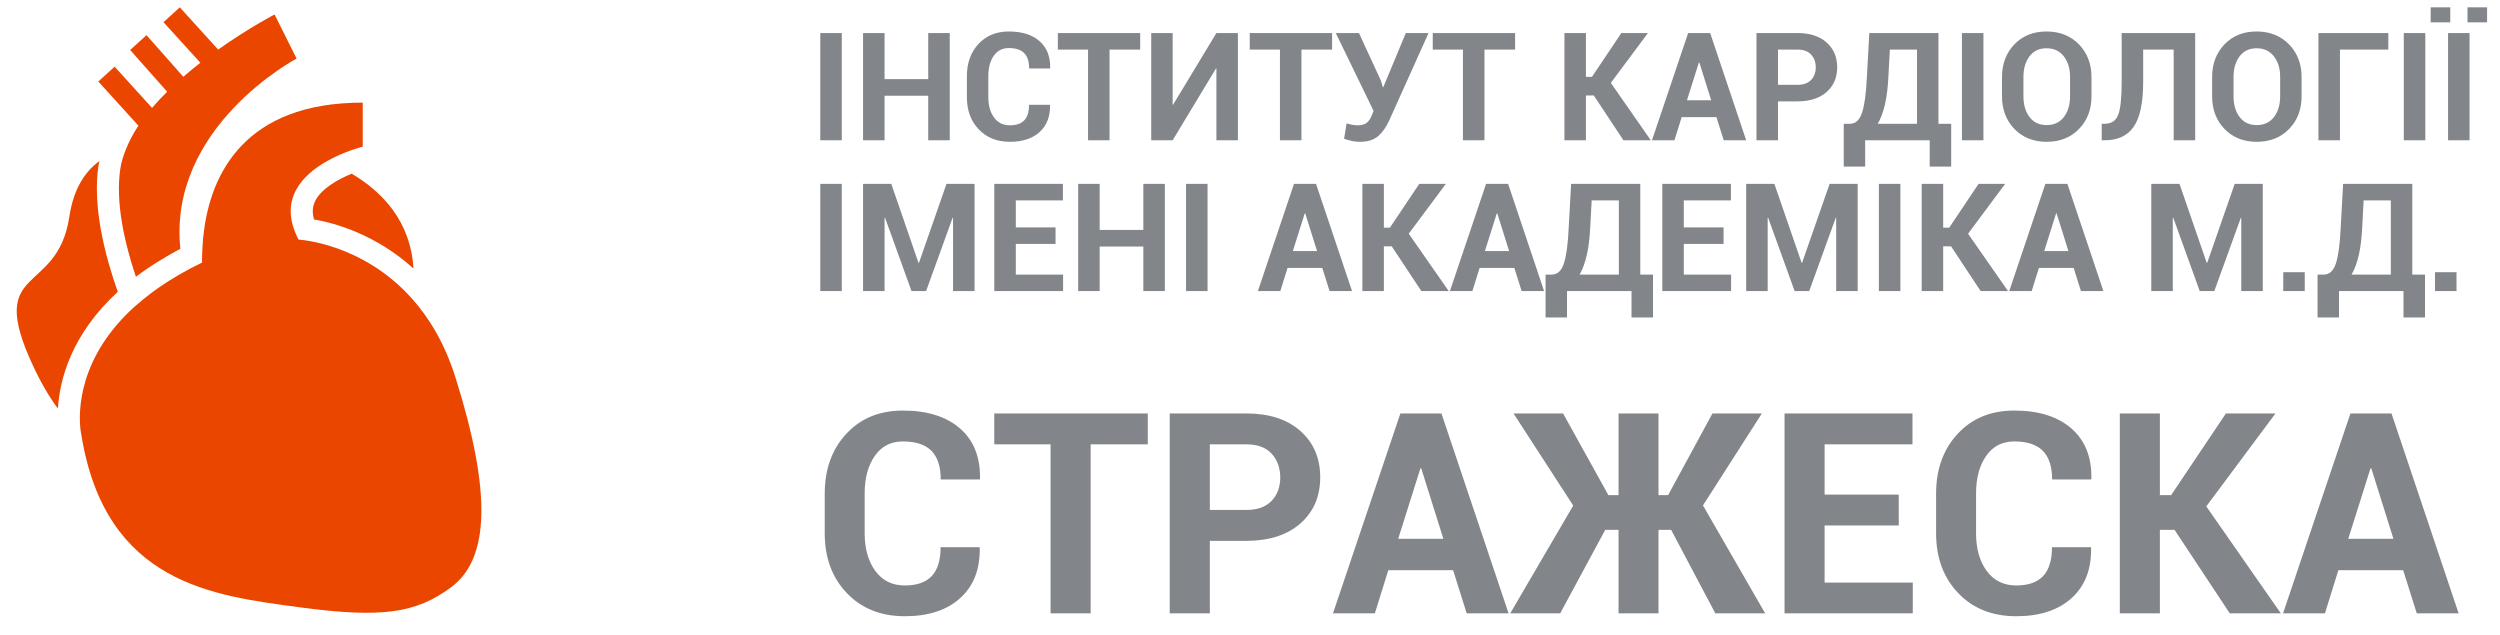 <?xml version="1.0" encoding="UTF-8"?>
<svg width="130px" height="33px" viewBox="0 0 130 33" version="1.1" xmlns="http://www.w3.org/2000/svg" xmlns:xlink="http://www.w3.org/1999/xlink">
    <!-- Generator: Sketch 48.1 (47250) - http://www.bohemiancoding.com/sketch -->
    <title>logo</title>
    <desc>Created with Sketch.</desc>
    <defs></defs>
    <g id="Artboard" stroke="none" stroke-width="1" fill="none" fill-rule="evenodd" transform="translate(-73, -168)">
        <g id="logo" transform="translate(73.246, 168.235)" fill-rule="nonzero">
            <path d="M16.123,10.262 C16.423,9.592 17.316,9.095 18.041,8.796 C19.626,9.733 21.108,11.264 21.256,13.731 C19.31,11.961 17.184,11.366 16.082,11.175 C15.958,10.734 16.038,10.451 16.123,10.262 Z M4.875,8.369 C4.56,10.474 5.187,12.979 5.878,14.941 C3.454,17.164 2.856,19.516 2.766,21.011 C2.339,20.439 1.907,19.72 1.477,18.795 C-1.034,13.421 2.731,15.213 3.36,11.033 C3.583,9.532 4.215,8.651 4.931,8.134 C4.915,8.212 4.889,8.289 4.875,8.369 Z M6.303,7.528 C6.469,7.111 6.683,6.7 6.952,6.301 L4.866,4.003 L5.714,3.232 L7.661,5.375 C7.906,5.087 8.171,4.807 8.446,4.536 L6.523,2.364 L7.371,1.593 L9.287,3.758 C9.58,3.504 9.875,3.258 10.173,3.028 L8.255,0.919 L9.103,0.146 L11.097,2.342 C12.686,1.218 14.031,0.518 14.031,0.518 L15.177,2.81 C15.177,2.81 8.478,6.347 9.132,12.704 C8.725,12.916 8.356,13.134 7.999,13.355 C7.574,13.616 7.181,13.885 6.82,14.157 C6.231,12.399 5.747,10.286 6.01,8.54 C6.059,8.2 6.169,7.862 6.303,7.528 Z M21.178,15.294 C22.073,16.298 22.883,17.625 23.438,19.392 C25.321,25.365 25.222,28.829 23.198,30.313 C21.404,31.63 19.673,31.934 15.279,31.337 C10.887,30.741 5.241,30.144 3.984,22.379 C3.984,22.379 3.972,22.321 3.958,22.235 C3.861,21.607 3.627,18.842 6.322,16.12 C6.593,15.846 6.9,15.574 7.234,15.303 C7.489,15.096 7.76,14.892 8.055,14.688 C8.694,14.252 9.415,13.825 10.26,13.421 C10.26,12.627 10.303,10.896 11.059,9.22 C11.362,8.555 11.776,7.897 12.344,7.31 C13.571,6.043 15.519,5.101 18.616,5.101 L18.616,7.393 C18.616,7.393 17.678,7.621 16.743,8.152 C15.469,8.875 14.196,10.162 15.281,12.226 C15.281,12.226 18.588,12.388 21.178,15.294 Z" id="Combined-Shape" fill="#EB4600"></path>
            <path d="M43.527,7.058 L42.409,7.058 L42.409,1.483 L43.527,1.483 L43.527,7.058 Z M49.141,7.058 L48.022,7.058 L48.022,4.742 L45.752,4.742 L45.752,7.058 L44.633,7.058 L44.633,1.483 L45.752,1.483 L45.752,3.88 L48.022,3.88 L48.022,1.483 L49.141,1.483 L49.141,7.058 Z M54.349,5.213 L54.356,5.236 C54.366,5.83 54.185,6.296 53.812,6.633 C53.44,6.97 52.925,7.139 52.269,7.139 C51.6,7.139 51.06,6.924 50.649,6.493 C50.238,6.063 50.033,5.507 50.033,4.826 L50.033,3.719 C50.033,3.04 50.233,2.484 50.634,2.051 C51.035,1.619 51.561,1.402 52.212,1.402 C52.891,1.402 53.422,1.568 53.805,1.9 C54.188,2.232 54.374,2.699 54.364,3.302 L54.356,3.325 L53.269,3.325 C53.269,2.967 53.183,2.701 53.01,2.526 C52.838,2.351 52.572,2.264 52.212,2.264 C51.877,2.264 51.616,2.399 51.429,2.668 C51.241,2.937 51.147,3.285 51.147,3.711 L51.147,4.826 C51.147,5.255 51.246,5.604 51.444,5.875 C51.642,6.146 51.917,6.281 52.269,6.281 C52.604,6.281 52.853,6.193 53.018,6.019 C53.183,5.844 53.265,5.575 53.265,5.213 L54.349,5.213 Z M59.043,2.344 L57.45,2.344 L57.45,7.058 L56.332,7.058 L56.332,2.344 L54.762,2.344 L54.762,1.483 L59.043,1.483 L59.043,2.344 Z M63.007,1.483 L64.125,1.483 L64.125,7.058 L63.007,7.058 L63.007,3.332 L62.984,3.328 L60.732,7.058 L59.618,7.058 L59.618,1.483 L60.732,1.483 L60.732,5.205 L60.755,5.209 L63.007,1.483 Z M69.023,2.344 L67.43,2.344 L67.43,7.058 L66.311,7.058 L66.311,2.344 L64.741,2.344 L64.741,1.483 L69.023,1.483 L69.023,2.344 Z M71.562,3.96 L71.661,4.297 L71.684,4.301 L72.856,1.483 L74.039,1.483 L72.006,6.001 C71.845,6.361 71.651,6.641 71.424,6.84 C71.196,7.039 70.879,7.139 70.47,7.139 C70.317,7.139 70.18,7.125 70.06,7.098 C69.94,7.072 69.803,7.033 69.647,6.982 L69.777,6.181 C69.892,6.215 69.993,6.239 70.081,6.256 C70.17,6.273 70.258,6.281 70.348,6.281 C70.557,6.281 70.718,6.236 70.83,6.145 C70.942,6.054 71.031,5.92 71.094,5.741 L71.179,5.53 L69.214,1.483 L70.42,1.483 L71.562,3.96 Z M78.539,2.344 L76.946,2.344 L76.946,7.058 L75.827,7.058 L75.827,2.344 L74.257,2.344 L74.257,1.483 L78.539,1.483 L78.539,2.344 Z M82.632,4.73 L82.222,4.73 L82.222,7.058 L81.104,7.058 L81.104,1.483 L82.222,1.483 L82.222,3.761 L82.536,3.761 L84.064,1.483 L85.447,1.483 L83.517,4.075 L85.596,7.058 L84.172,7.058 L82.632,4.73 Z M89.008,5.856 L87.201,5.856 L86.825,7.058 L85.657,7.058 L87.538,1.483 L88.683,1.483 L90.555,7.058 L89.387,7.058 L89.008,5.856 Z M87.476,4.979 L88.736,4.979 L88.12,3.014 L88.097,3.014 L87.476,4.979 Z M92.209,5.036 L92.209,7.058 L91.091,7.058 L91.091,1.483 L93.224,1.483 C93.865,1.483 94.369,1.646 94.737,1.973 C95.104,2.3 95.288,2.73 95.288,3.263 C95.288,3.797 95.104,4.226 94.737,4.55 C94.369,4.874 93.865,5.036 93.224,5.036 L92.209,5.036 Z M92.209,4.175 L93.224,4.175 C93.536,4.175 93.772,4.09 93.933,3.92 C94.094,3.75 94.174,3.534 94.174,3.271 C94.174,3.003 94.094,2.782 93.935,2.607 C93.775,2.432 93.538,2.344 93.224,2.344 L92.209,2.344 L92.209,4.175 Z M101.216,8.429 L100.098,8.429 L100.098,7.058 L96.743,7.058 L96.743,8.429 L95.629,8.429 L95.629,6.201 L95.955,6.201 C96.246,6.201 96.455,6.006 96.583,5.618 C96.71,5.23 96.793,4.613 96.832,3.765 L96.958,1.483 L100.554,1.483 L100.554,6.201 L101.216,6.201 L101.216,8.429 Z M97.95,3.765 C97.924,4.304 97.865,4.776 97.774,5.182 C97.682,5.588 97.557,5.927 97.398,6.201 L99.439,6.201 L99.439,2.344 L98.026,2.344 L97.95,3.765 Z M102.893,7.058 L101.775,7.058 L101.775,1.483 L102.893,1.483 L102.893,7.058 Z M108.511,4.772 C108.511,5.459 108.295,6.025 107.864,6.47 C107.432,6.916 106.871,7.139 106.179,7.139 C105.49,7.139 104.931,6.915 104.502,6.469 C104.073,6.022 103.858,5.456 103.858,4.772 L103.858,3.769 C103.858,3.087 104.072,2.522 104.5,2.074 C104.927,1.626 105.485,1.402 106.171,1.402 C106.863,1.402 107.426,1.626 107.86,2.074 C108.294,2.522 108.511,3.087 108.511,3.769 L108.511,4.772 Z M107.397,3.761 C107.397,3.327 107.288,2.971 107.071,2.693 C106.854,2.415 106.554,2.275 106.171,2.275 C105.793,2.275 105.499,2.415 105.289,2.693 C105.078,2.971 104.973,3.327 104.973,3.761 L104.973,4.772 C104.973,5.214 105.079,5.574 105.291,5.852 C105.502,6.13 105.799,6.269 106.179,6.269 C106.562,6.269 106.861,6.13 107.075,5.852 C107.289,5.574 107.397,5.214 107.397,4.772 L107.397,3.761 Z M113.903,1.483 L113.903,7.058 L112.785,7.058 L112.785,2.344 L111.199,2.344 L111.199,4.022 C111.199,5.099 111.037,5.874 110.711,6.348 C110.386,6.822 109.885,7.058 109.208,7.058 L109.043,7.058 L109.043,6.201 L109.197,6.201 C109.546,6.201 109.781,6.045 109.901,5.733 C110.021,5.422 110.081,4.851 110.081,4.022 L110.081,1.483 L113.903,1.483 Z M119.436,4.772 C119.436,5.459 119.221,6.025 118.789,6.47 C118.358,6.916 117.796,7.139 117.104,7.139 C116.415,7.139 115.856,6.915 115.427,6.469 C114.998,6.022 114.784,5.456 114.784,4.772 L114.784,3.769 C114.784,3.087 114.997,2.522 115.425,2.074 C115.853,1.626 116.41,1.402 117.096,1.402 C117.788,1.402 118.351,1.626 118.785,2.074 C119.219,2.522 119.436,3.087 119.436,3.769 L119.436,4.772 Z M118.322,3.761 C118.322,3.327 118.213,2.971 117.996,2.693 C117.779,2.415 117.479,2.275 117.096,2.275 C116.719,2.275 116.424,2.415 116.214,2.693 C116.003,2.971 115.898,3.327 115.898,3.761 L115.898,4.772 C115.898,5.214 116.004,5.574 116.216,5.852 C116.428,6.13 116.724,6.269 117.104,6.269 C117.487,6.269 117.786,6.13 118,5.852 C118.215,5.574 118.322,5.214 118.322,4.772 L118.322,3.761 Z M123.947,2.344 L121.431,2.344 L121.431,7.058 L120.313,7.058 L120.313,1.483 L123.947,1.483 L123.947,2.344 Z M125.87,7.058 L124.751,7.058 L124.751,1.483 L125.87,1.483 L125.87,7.058 Z M128.171,7.058 L127.053,7.058 L127.053,1.483 L128.171,1.483 L128.171,7.058 Z M129.082,0.927 L128.064,0.927 L128.064,0.146 L129.082,0.146 L129.082,0.927 Z M127.168,0.927 L126.149,0.927 L126.149,0.146 L127.168,0.146 L127.168,0.927 Z M43.527,14.901 L42.409,14.901 L42.409,9.325 L43.527,9.325 L43.527,14.901 Z M47.517,13.434 L47.54,13.434 L48.972,9.325 L50.431,9.325 L50.431,14.901 L49.313,14.901 L49.313,11.094 L49.29,11.091 L47.911,14.901 L47.153,14.901 L45.775,11.083 L45.752,11.087 L45.752,14.901 L44.633,14.901 L44.633,9.325 L46.1,9.325 L47.517,13.434 Z M54.643,12.45 L52.576,12.45 L52.576,14.043 L55.034,14.043 L55.034,14.901 L51.457,14.901 L51.457,9.325 L55.026,9.325 L55.026,10.187 L52.576,10.187 L52.576,11.588 L54.643,11.588 L54.643,12.45 Z M60.326,14.901 L59.208,14.901 L59.208,12.584 L56.937,12.584 L56.937,14.901 L55.819,14.901 L55.819,9.325 L56.937,9.325 L56.937,11.722 L59.208,11.722 L59.208,9.325 L60.326,9.325 L60.326,14.901 Z M62.547,14.901 L61.429,14.901 L61.429,9.325 L62.547,9.325 L62.547,14.901 Z M68.513,13.698 L66.706,13.698 L66.331,14.901 L65.163,14.901 L67.043,9.325 L68.188,9.325 L70.06,14.901 L68.892,14.901 L68.513,13.698 Z M66.982,12.821 L68.241,12.821 L67.625,10.857 L67.602,10.857 L66.982,12.821 Z M72.124,12.573 L71.715,12.573 L71.715,14.901 L70.597,14.901 L70.597,9.325 L71.715,9.325 L71.715,11.604 L72.029,11.604 L73.557,9.325 L74.939,9.325 L73.009,11.918 L75.088,14.901 L73.664,14.901 L72.124,12.573 Z M78.5,13.698 L76.693,13.698 L76.318,14.901 L75.15,14.901 L77.03,9.325 L78.175,9.325 L80.047,14.901 L78.879,14.901 L78.5,13.698 Z M76.969,12.821 L78.228,12.821 L77.612,10.857 L77.589,10.857 L76.969,12.821 Z M85.711,16.272 L84.593,16.272 L84.593,14.901 L81.238,14.901 L81.238,16.272 L80.124,16.272 L80.124,14.043 L80.449,14.043 C80.741,14.043 80.95,13.849 81.078,13.461 C81.205,13.073 81.288,12.455 81.326,11.608 L81.453,9.325 L85.049,9.325 L85.049,14.043 L85.711,14.043 L85.711,16.272 Z M82.445,11.608 C82.419,12.146 82.36,12.619 82.268,13.024 C82.177,13.43 82.051,13.77 81.893,14.043 L83.934,14.043 L83.934,10.187 L82.521,10.187 L82.445,11.608 Z M89.38,12.45 L87.312,12.45 L87.312,14.043 L89.77,14.043 L89.77,14.901 L86.194,14.901 L86.194,9.325 L89.762,9.325 L89.762,10.187 L87.312,10.187 L87.312,11.588 L89.38,11.588 L89.38,12.45 Z M93.439,13.434 L93.462,13.434 L94.894,9.325 L96.353,9.325 L96.353,14.901 L95.235,14.901 L95.235,11.094 L95.212,11.091 L93.833,14.901 L93.075,14.901 L91.696,11.083 L91.673,11.087 L91.673,14.901 L90.555,14.901 L90.555,9.325 L92.022,9.325 L93.439,13.434 Z M98.574,14.901 L97.456,14.901 L97.456,9.325 L98.574,9.325 L98.574,14.901 Z M101.208,12.573 L100.799,12.573 L100.799,14.901 L99.681,14.901 L99.681,9.325 L100.799,9.325 L100.799,11.604 L101.113,11.604 L102.641,9.325 L104.023,9.325 L102.093,11.918 L104.172,14.901 L102.748,14.901 L101.208,12.573 Z M107.584,13.698 L105.777,13.698 L105.402,14.901 L104.234,14.901 L106.114,9.325 L107.259,9.325 L109.131,14.901 L107.963,14.901 L107.584,13.698 Z M106.053,12.821 L107.312,12.821 L106.696,10.857 L106.673,10.857 L106.053,12.821 Z M114.504,13.434 L114.527,13.434 L115.959,9.325 L117.418,9.325 L117.418,14.901 L116.3,14.901 L116.3,11.094 L116.277,11.091 L114.898,14.901 L114.14,14.901 L112.762,11.083 L112.739,11.087 L112.739,14.901 L111.621,14.901 L111.621,9.325 L113.087,9.325 L114.504,13.434 Z M119.601,14.901 L118.483,14.901 L118.483,13.921 L119.601,13.921 L119.601,14.901 Z M125.854,16.272 L124.736,16.272 L124.736,14.901 L121.382,14.901 L121.382,16.272 L120.267,16.272 L120.267,14.043 L120.593,14.043 C120.884,14.043 121.093,13.849 121.221,13.461 C121.348,13.073 121.431,12.455 121.47,11.608 L121.596,9.325 L125.192,9.325 L125.192,14.043 L125.854,14.043 L125.854,16.272 Z M122.588,11.608 C122.562,12.146 122.504,12.619 122.412,13.024 C122.32,13.43 122.195,13.77 122.036,14.043 L124.077,14.043 L124.077,10.187 L122.664,10.187 L122.588,11.608 Z M127.493,14.901 L126.375,14.901 L126.375,13.921 L127.493,13.921 L127.493,14.901 Z" id="Інститут-кардіології" fill="#82858A"></path>
            <path d="M50.685,28.218 L50.7,28.26 C50.719,29.369 50.381,30.238 49.686,30.866 C48.991,31.494 48.032,31.809 46.809,31.809 C45.562,31.809 44.555,31.408 43.789,30.606 C43.023,29.804 42.64,28.767 42.64,27.497 L42.64,25.433 C42.64,24.167 43.013,23.131 43.76,22.324 C44.508,21.517 45.488,21.114 46.702,21.114 C47.968,21.114 48.958,21.423 49.672,22.042 C50.386,22.661 50.733,23.532 50.714,24.655 L50.7,24.698 L48.672,24.698 C48.672,24.032 48.511,23.535 48.19,23.209 C47.869,22.883 47.373,22.72 46.702,22.72 C46.078,22.72 45.592,22.971 45.242,23.474 C44.892,23.976 44.717,24.624 44.717,25.419 L44.717,27.497 C44.717,28.296 44.901,28.948 45.27,29.453 C45.639,29.957 46.152,30.209 46.809,30.209 C47.432,30.209 47.898,30.046 48.205,29.72 C48.511,29.394 48.665,28.893 48.665,28.218 L50.685,28.218 Z M59.438,22.87 L56.468,22.87 L56.468,31.659 L54.383,31.659 L54.383,22.87 L51.456,22.87 L51.456,21.264 L59.438,21.264 L59.438,22.87 Z M62.665,27.889 L62.665,31.659 L60.58,31.659 L60.58,21.264 L64.557,21.264 C65.751,21.264 66.691,21.569 67.377,22.178 C68.062,22.787 68.405,23.589 68.405,24.584 C68.405,25.578 68.062,26.378 67.377,26.982 C66.691,27.587 65.751,27.889 64.557,27.889 L62.665,27.889 Z M62.665,26.283 L64.557,26.283 C65.138,26.283 65.578,26.125 65.878,25.808 C66.177,25.492 66.327,25.088 66.327,24.598 C66.327,24.098 66.179,23.685 65.881,23.359 C65.584,23.033 65.142,22.87 64.557,22.87 L62.665,22.87 L62.665,26.283 Z M75.316,29.417 L71.946,29.417 L71.246,31.659 L69.069,31.659 L72.574,21.264 L74.709,21.264 L78.2,31.659 L76.022,31.659 L75.316,29.417 Z M72.46,27.782 L74.809,27.782 L73.659,24.12 L73.616,24.12 L72.46,27.782 Z M86.653,27.318 L85.996,27.318 L85.996,31.659 L83.918,31.659 L83.918,27.318 L83.226,27.318 L80.884,31.659 L78.286,31.659 L81.562,26.054 L78.457,21.264 L81.034,21.264 L83.39,25.512 L83.918,25.512 L83.918,21.264 L85.996,21.264 L85.996,25.512 L86.496,25.512 L88.802,21.264 L91.372,21.264 L88.309,26.047 L91.543,31.659 L88.951,31.659 L86.653,27.318 Z M98.489,27.09 L94.634,27.09 L94.634,30.059 L99.218,30.059 L99.218,31.659 L92.55,31.659 L92.55,21.264 L99.203,21.264 L99.203,22.87 L94.634,22.87 L94.634,25.483 L98.489,25.483 L98.489,27.09 Z M108.477,28.218 L108.491,28.26 C108.511,29.369 108.173,30.238 107.478,30.866 C106.783,31.494 105.824,31.809 104.601,31.809 C103.354,31.809 102.347,31.408 101.581,30.606 C100.814,29.804 100.431,28.767 100.431,27.497 L100.431,25.433 C100.431,24.167 100.805,23.131 101.552,22.324 C102.299,21.517 103.28,21.114 104.494,21.114 C105.76,21.114 106.75,21.423 107.463,22.042 C108.177,22.661 108.525,23.532 108.506,24.655 L108.491,24.698 L106.464,24.698 C106.464,24.032 106.303,23.535 105.982,23.209 C105.661,22.883 105.165,22.72 104.494,22.72 C103.87,22.72 103.383,22.971 103.034,23.474 C102.684,23.976 102.509,24.624 102.509,25.419 L102.509,27.497 C102.509,28.296 102.693,28.948 103.062,29.453 C103.431,29.957 103.944,30.209 104.601,30.209 C105.224,30.209 105.689,30.046 105.996,29.72 C106.303,29.394 106.457,28.893 106.457,28.218 L108.477,28.218 Z M112.832,27.318 L112.068,27.318 L112.068,31.659 L109.984,31.659 L109.984,21.264 L112.068,21.264 L112.068,25.512 L112.654,25.512 L115.502,21.264 L118.079,21.264 L114.481,26.097 L118.358,31.659 L115.702,31.659 L112.832,27.318 Z M124.719,29.417 L121.349,29.417 L120.65,31.659 L118.472,31.659 L121.977,21.264 L124.112,21.264 L127.603,31.659 L125.426,31.659 L124.719,29.417 Z M121.863,27.782 L124.212,27.782 L123.063,24.12 L123.02,24.12 L121.863,27.782 Z" id="Стражеска" fill="#82858A"></path>
        </g>
    </g>
</svg>